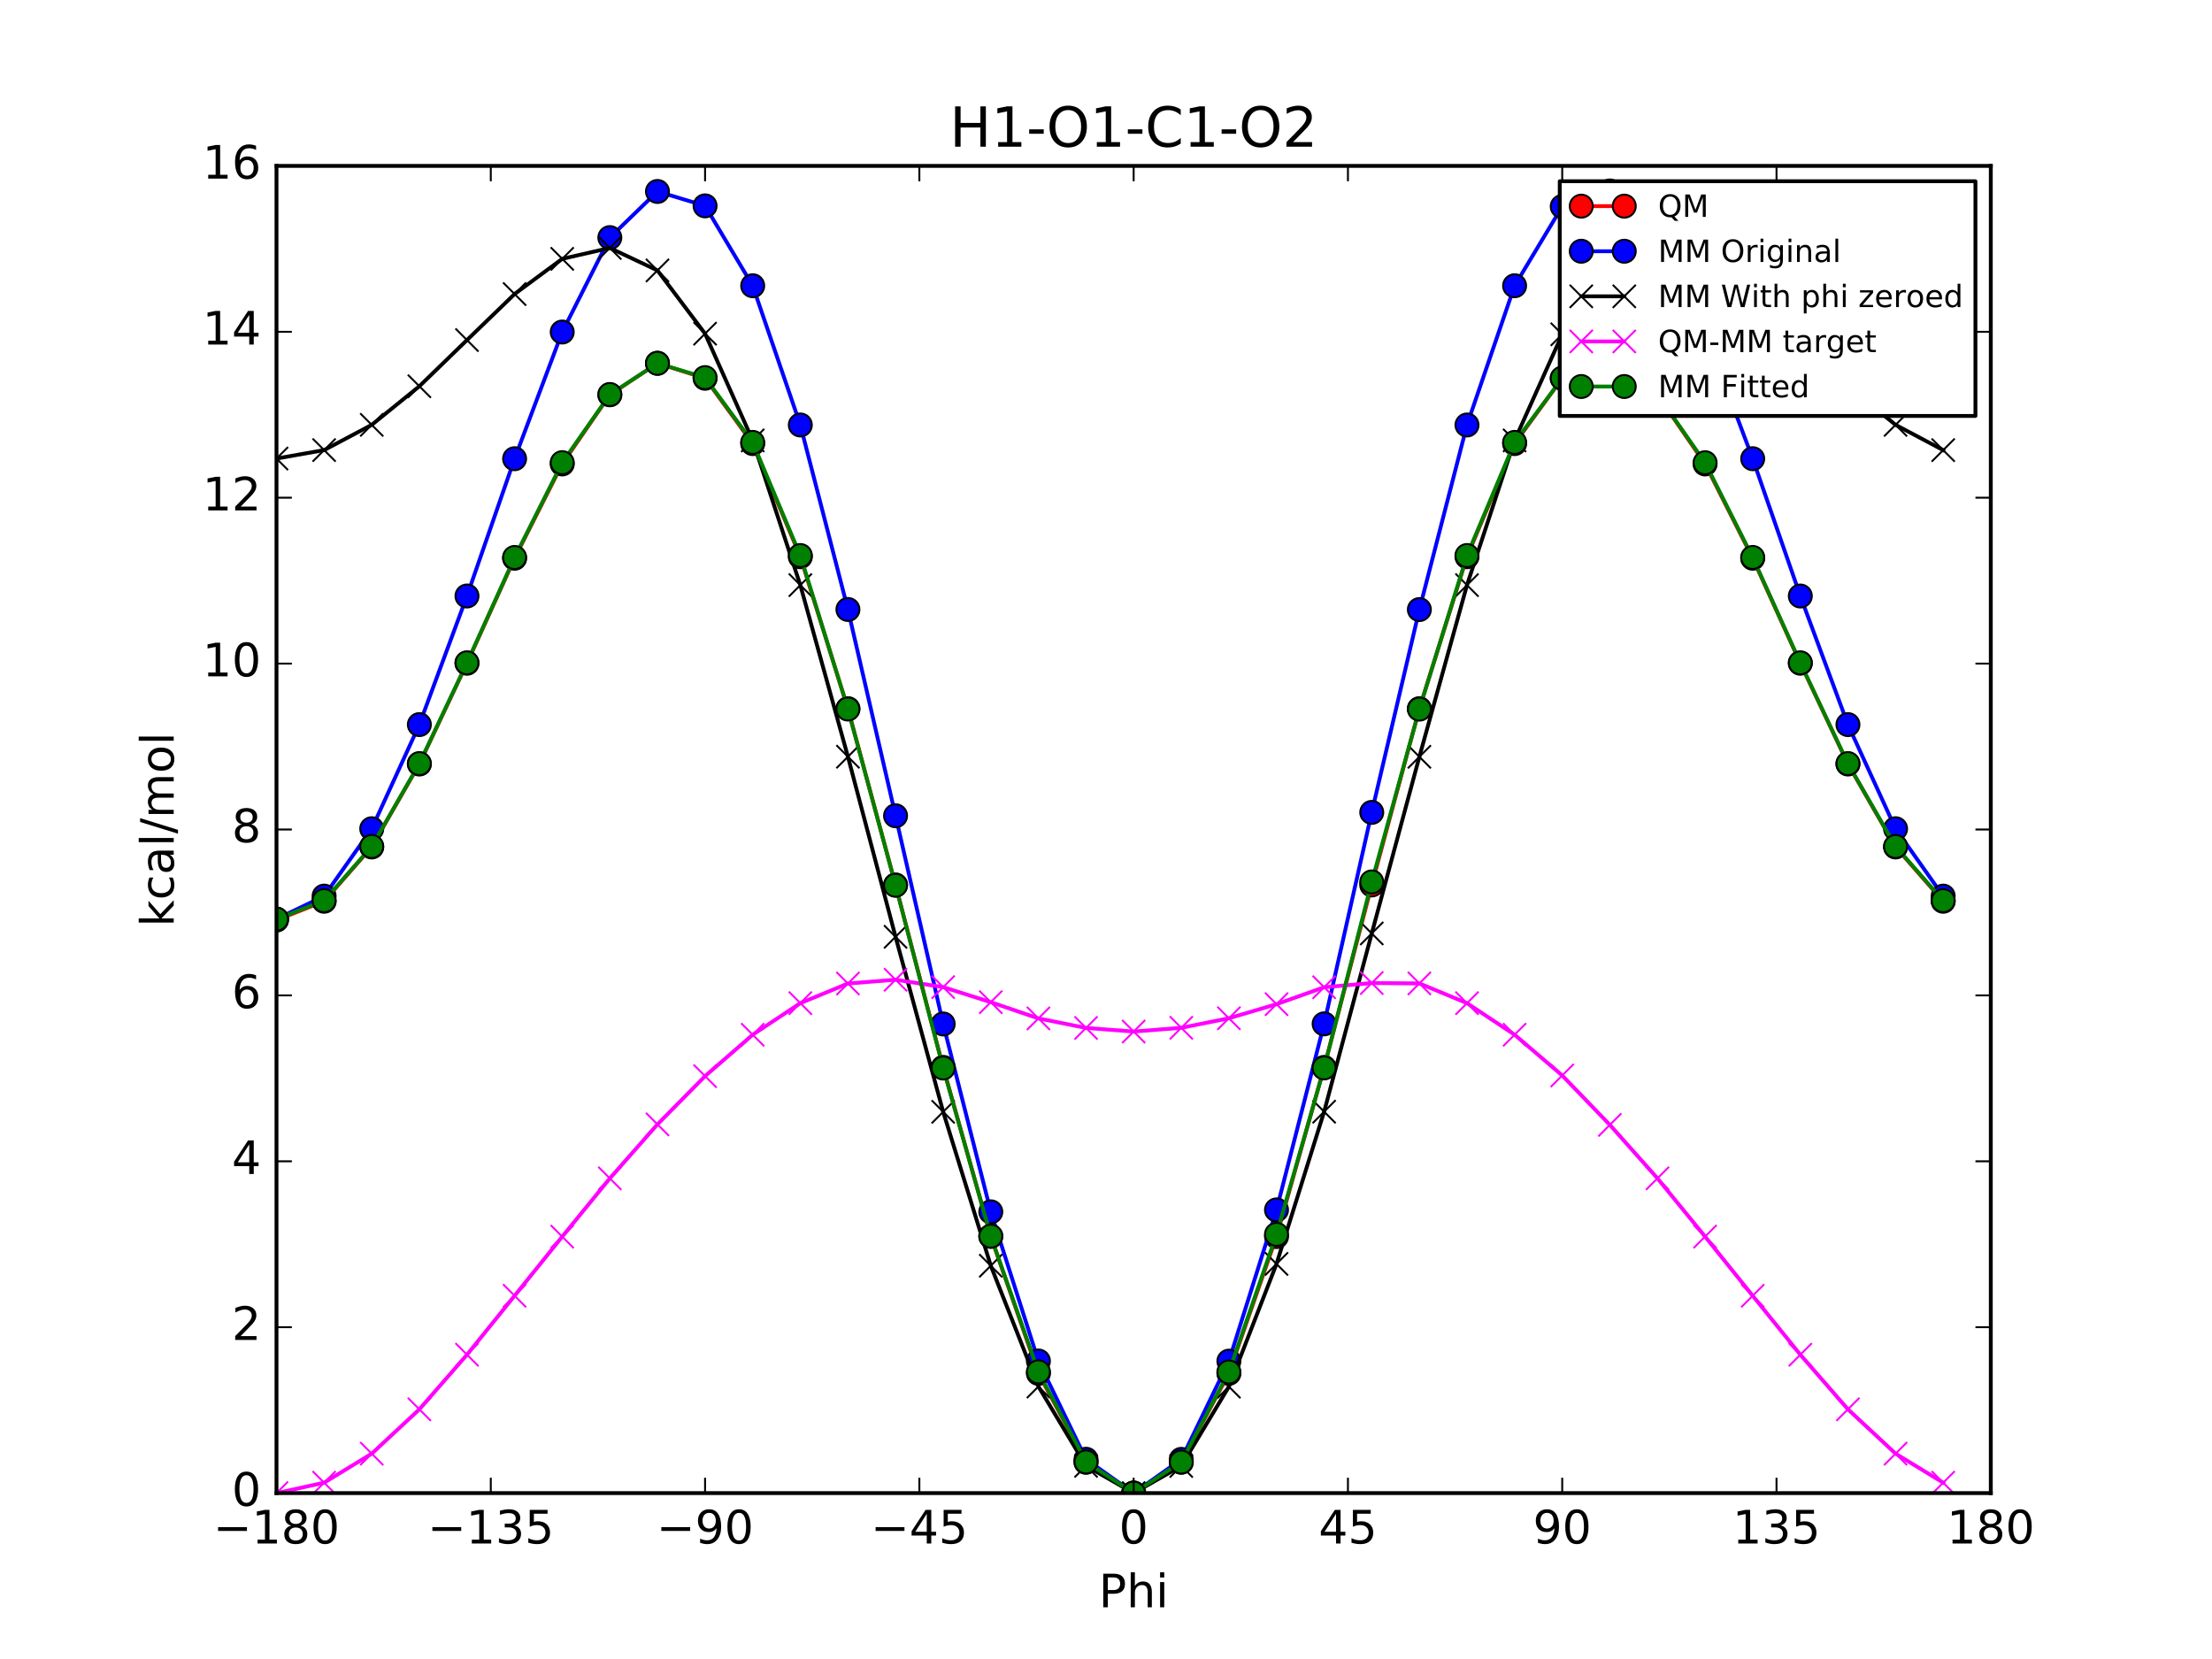 <?xml version="1.0" encoding="utf-8" standalone="no"?>
<!DOCTYPE svg PUBLIC "-//W3C//DTD SVG 1.1//EN"
  "http://www.w3.org/Graphics/SVG/1.1/DTD/svg11.dtd">
<!-- Created with matplotlib (http://matplotlib.org/) -->
<svg height="432pt" version="1.1" viewBox="0 0 576 432" width="576pt" xmlns="http://www.w3.org/2000/svg" xmlns:xlink="http://www.w3.org/1999/xlink">
 <defs>
  <style type="text/css">
*{stroke-linecap:butt;stroke-linejoin:round;stroke-miterlimit:100000;}
  </style>
 </defs>
 <g id="figure_1">
  <g id="patch_1">
   <path d="M 0 432 
L 576 432 
L 576 0 
L 0 0 
z
" style="fill:#ffffff;"/>
  </g>
  <g id="axes_1">
   <g id="patch_2">
    <path d="M 72 388.8 
L 518.4 388.8 
L 518.4 43.2 
L 72 43.2 
z
" style="fill:#ffffff;"/>
   </g>
   <g id="line2d_1">
    <path clip-path="url(#p5c1112b536)" d="M 72 239.591 
L 84.4 234.684 
L 96.8 220.548 
L 109.2 198.95 
L 121.6 172.702 
L 134 145.365 
L 146.4 120.812 
L 158.8 102.802 
L 171.2 94.589 
L 183.6 98.499 
L 196 115.511 
L 208.4 144.971 
L 220.8 184.537 
L 233.2 230.45 
L 245.6 277.945 
L 258 321.949 
L 270.4 357.628 
L 282.8 380.774 
L 295.2 388.8 
L 307.6 380.763 
L 320 357.626 
L 332.4 321.995 
L 344.8 277.948 
L 357.2 230.44 
L 369.6 184.537 
L 382 144.971 
L 394.4 115.511 
L 406.8 98.498 
L 419.2 94.589 
L 431.6 102.802 
L 444 120.812 
L 456.4 145.365 
L 468.8 172.702 
L 481.2 198.95 
L 493.6 220.548 
L 506 234.684 
" style="fill:none;stroke:#ff0000;stroke-linecap:square;"/>
    <defs>
     <path d="M 0 3 
C 0.796 3 1.559 2.684 2.121 2.121 
C 2.684 1.559 3 0.796 3 0 
C 3 -0.796 2.684 -1.559 2.121 -2.121 
C 1.559 -2.684 0.796 -3 0 -3 
C -0.796 -3 -1.559 -2.684 -2.121 -2.121 
C -2.684 -1.559 -3 -0.796 -3 0 
C -3 0.796 -2.684 1.559 -2.121 2.121 
C -1.559 2.684 -0.796 3 0 3 
z
" id="mec922ee494" style="stroke:#000000;stroke-width:0.5;"/>
    </defs>
    <g clip-path="url(#p5c1112b536)">
     <use style="fill:#ff0000;stroke:#000000;stroke-width:0.5;" x="72" xlink:href="#mec922ee494" y="239.591"/>
     <use style="fill:#ff0000;stroke:#000000;stroke-width:0.5;" x="84.4" xlink:href="#mec922ee494" y="234.684"/>
     <use style="fill:#ff0000;stroke:#000000;stroke-width:0.5;" x="96.8" xlink:href="#mec922ee494" y="220.548"/>
     <use style="fill:#ff0000;stroke:#000000;stroke-width:0.5;" x="109.2" xlink:href="#mec922ee494" y="198.95"/>
     <use style="fill:#ff0000;stroke:#000000;stroke-width:0.5;" x="121.6" xlink:href="#mec922ee494" y="172.702"/>
     <use style="fill:#ff0000;stroke:#000000;stroke-width:0.5;" x="134" xlink:href="#mec922ee494" y="145.365"/>
     <use style="fill:#ff0000;stroke:#000000;stroke-width:0.5;" x="146.4" xlink:href="#mec922ee494" y="120.812"/>
     <use style="fill:#ff0000;stroke:#000000;stroke-width:0.5;" x="158.8" xlink:href="#mec922ee494" y="102.802"/>
     <use style="fill:#ff0000;stroke:#000000;stroke-width:0.5;" x="171.2" xlink:href="#mec922ee494" y="94.589"/>
     <use style="fill:#ff0000;stroke:#000000;stroke-width:0.5;" x="183.6" xlink:href="#mec922ee494" y="98.499"/>
     <use style="fill:#ff0000;stroke:#000000;stroke-width:0.5;" x="196" xlink:href="#mec922ee494" y="115.511"/>
     <use style="fill:#ff0000;stroke:#000000;stroke-width:0.5;" x="208.4" xlink:href="#mec922ee494" y="144.971"/>
     <use style="fill:#ff0000;stroke:#000000;stroke-width:0.5;" x="220.8" xlink:href="#mec922ee494" y="184.537"/>
     <use style="fill:#ff0000;stroke:#000000;stroke-width:0.5;" x="233.2" xlink:href="#mec922ee494" y="230.45"/>
     <use style="fill:#ff0000;stroke:#000000;stroke-width:0.5;" x="245.6" xlink:href="#mec922ee494" y="277.945"/>
     <use style="fill:#ff0000;stroke:#000000;stroke-width:0.5;" x="258" xlink:href="#mec922ee494" y="321.949"/>
     <use style="fill:#ff0000;stroke:#000000;stroke-width:0.5;" x="270.4" xlink:href="#mec922ee494" y="357.628"/>
     <use style="fill:#ff0000;stroke:#000000;stroke-width:0.5;" x="282.8" xlink:href="#mec922ee494" y="380.774"/>
     <use style="fill:#ff0000;stroke:#000000;stroke-width:0.5;" x="295.2" xlink:href="#mec922ee494" y="388.8"/>
     <use style="fill:#ff0000;stroke:#000000;stroke-width:0.5;" x="307.6" xlink:href="#mec922ee494" y="380.763"/>
     <use style="fill:#ff0000;stroke:#000000;stroke-width:0.5;" x="320" xlink:href="#mec922ee494" y="357.626"/>
     <use style="fill:#ff0000;stroke:#000000;stroke-width:0.5;" x="332.4" xlink:href="#mec922ee494" y="321.995"/>
     <use style="fill:#ff0000;stroke:#000000;stroke-width:0.5;" x="344.8" xlink:href="#mec922ee494" y="277.948"/>
     <use style="fill:#ff0000;stroke:#000000;stroke-width:0.5;" x="357.2" xlink:href="#mec922ee494" y="230.44"/>
     <use style="fill:#ff0000;stroke:#000000;stroke-width:0.5;" x="369.6" xlink:href="#mec922ee494" y="184.537"/>
     <use style="fill:#ff0000;stroke:#000000;stroke-width:0.5;" x="382" xlink:href="#mec922ee494" y="144.971"/>
     <use style="fill:#ff0000;stroke:#000000;stroke-width:0.5;" x="394.4" xlink:href="#mec922ee494" y="115.511"/>
     <use style="fill:#ff0000;stroke:#000000;stroke-width:0.5;" x="406.8" xlink:href="#mec922ee494" y="98.498"/>
     <use style="fill:#ff0000;stroke:#000000;stroke-width:0.5;" x="419.2" xlink:href="#mec922ee494" y="94.589"/>
     <use style="fill:#ff0000;stroke:#000000;stroke-width:0.5;" x="431.6" xlink:href="#mec922ee494" y="102.802"/>
     <use style="fill:#ff0000;stroke:#000000;stroke-width:0.5;" x="444" xlink:href="#mec922ee494" y="120.812"/>
     <use style="fill:#ff0000;stroke:#000000;stroke-width:0.5;" x="456.4" xlink:href="#mec922ee494" y="145.365"/>
     <use style="fill:#ff0000;stroke:#000000;stroke-width:0.5;" x="468.8" xlink:href="#mec922ee494" y="172.702"/>
     <use style="fill:#ff0000;stroke:#000000;stroke-width:0.5;" x="481.2" xlink:href="#mec922ee494" y="198.95"/>
     <use style="fill:#ff0000;stroke:#000000;stroke-width:0.5;" x="493.6" xlink:href="#mec922ee494" y="220.548"/>
     <use style="fill:#ff0000;stroke:#000000;stroke-width:0.5;" x="506" xlink:href="#mec922ee494" y="234.684"/>
    </g>
   </g>
   <g id="line2d_2">
    <path clip-path="url(#p5c1112b536)" d="M 72 239.308 
L 84.4 233.343 
L 96.8 215.797 
L 109.2 188.682 
L 121.6 155.195 
L 134 119.449 
L 146.4 86.458 
L 158.8 61.869 
L 171.2 49.857 
L 183.6 53.604 
L 196 74.408 
L 208.4 110.664 
L 220.8 158.706 
L 233.2 212.422 
L 245.6 266.638 
L 258 315.556 
L 270.4 354.401 
L 282.8 379.986 
L 295.2 388.8 
L 307.6 380.014 
L 320 354.441 
L 332.4 315.053 
L 344.8 266.608 
L 357.2 211.541 
L 369.6 158.731 
L 382 110.666 
L 394.4 74.409 
L 406.8 53.772 
L 419.2 49.724 
L 431.6 61.876 
L 444 86.473 
L 456.4 119.446 
L 468.8 155.2 
L 481.2 188.687 
L 493.6 215.8 
L 506 233.348 
" style="fill:none;stroke:#0000ff;stroke-linecap:square;"/>
    <defs>
     <path d="M 0 3 
C 0.796 3 1.559 2.684 2.121 2.121 
C 2.684 1.559 3 0.796 3 0 
C 3 -0.796 2.684 -1.559 2.121 -2.121 
C 1.559 -2.684 0.796 -3 0 -3 
C -0.796 -3 -1.559 -2.684 -2.121 -2.121 
C -2.684 -1.559 -3 -0.796 -3 0 
C -3 0.796 -2.684 1.559 -2.121 2.121 
C -1.559 2.684 -0.796 3 0 3 
z
" id="m05d905e83a" style="stroke:#000000;stroke-width:0.5;"/>
    </defs>
    <g clip-path="url(#p5c1112b536)">
     <use style="fill:#0000ff;stroke:#000000;stroke-width:0.5;" x="72" xlink:href="#m05d905e83a" y="239.308"/>
     <use style="fill:#0000ff;stroke:#000000;stroke-width:0.5;" x="84.4" xlink:href="#m05d905e83a" y="233.343"/>
     <use style="fill:#0000ff;stroke:#000000;stroke-width:0.5;" x="96.8" xlink:href="#m05d905e83a" y="215.797"/>
     <use style="fill:#0000ff;stroke:#000000;stroke-width:0.5;" x="109.2" xlink:href="#m05d905e83a" y="188.682"/>
     <use style="fill:#0000ff;stroke:#000000;stroke-width:0.5;" x="121.6" xlink:href="#m05d905e83a" y="155.195"/>
     <use style="fill:#0000ff;stroke:#000000;stroke-width:0.5;" x="134" xlink:href="#m05d905e83a" y="119.449"/>
     <use style="fill:#0000ff;stroke:#000000;stroke-width:0.5;" x="146.4" xlink:href="#m05d905e83a" y="86.458"/>
     <use style="fill:#0000ff;stroke:#000000;stroke-width:0.5;" x="158.8" xlink:href="#m05d905e83a" y="61.869"/>
     <use style="fill:#0000ff;stroke:#000000;stroke-width:0.5;" x="171.2" xlink:href="#m05d905e83a" y="49.857"/>
     <use style="fill:#0000ff;stroke:#000000;stroke-width:0.5;" x="183.6" xlink:href="#m05d905e83a" y="53.604"/>
     <use style="fill:#0000ff;stroke:#000000;stroke-width:0.5;" x="196" xlink:href="#m05d905e83a" y="74.408"/>
     <use style="fill:#0000ff;stroke:#000000;stroke-width:0.5;" x="208.4" xlink:href="#m05d905e83a" y="110.664"/>
     <use style="fill:#0000ff;stroke:#000000;stroke-width:0.5;" x="220.8" xlink:href="#m05d905e83a" y="158.706"/>
     <use style="fill:#0000ff;stroke:#000000;stroke-width:0.5;" x="233.2" xlink:href="#m05d905e83a" y="212.422"/>
     <use style="fill:#0000ff;stroke:#000000;stroke-width:0.5;" x="245.6" xlink:href="#m05d905e83a" y="266.638"/>
     <use style="fill:#0000ff;stroke:#000000;stroke-width:0.5;" x="258" xlink:href="#m05d905e83a" y="315.556"/>
     <use style="fill:#0000ff;stroke:#000000;stroke-width:0.5;" x="270.4" xlink:href="#m05d905e83a" y="354.401"/>
     <use style="fill:#0000ff;stroke:#000000;stroke-width:0.5;" x="282.8" xlink:href="#m05d905e83a" y="379.986"/>
     <use style="fill:#0000ff;stroke:#000000;stroke-width:0.5;" x="295.2" xlink:href="#m05d905e83a" y="388.8"/>
     <use style="fill:#0000ff;stroke:#000000;stroke-width:0.5;" x="307.6" xlink:href="#m05d905e83a" y="380.014"/>
     <use style="fill:#0000ff;stroke:#000000;stroke-width:0.5;" x="320" xlink:href="#m05d905e83a" y="354.441"/>
     <use style="fill:#0000ff;stroke:#000000;stroke-width:0.5;" x="332.4" xlink:href="#m05d905e83a" y="315.053"/>
     <use style="fill:#0000ff;stroke:#000000;stroke-width:0.5;" x="344.8" xlink:href="#m05d905e83a" y="266.608"/>
     <use style="fill:#0000ff;stroke:#000000;stroke-width:0.5;" x="357.2" xlink:href="#m05d905e83a" y="211.541"/>
     <use style="fill:#0000ff;stroke:#000000;stroke-width:0.5;" x="369.6" xlink:href="#m05d905e83a" y="158.731"/>
     <use style="fill:#0000ff;stroke:#000000;stroke-width:0.5;" x="382" xlink:href="#m05d905e83a" y="110.666"/>
     <use style="fill:#0000ff;stroke:#000000;stroke-width:0.5;" x="394.4" xlink:href="#m05d905e83a" y="74.409"/>
     <use style="fill:#0000ff;stroke:#000000;stroke-width:0.5;" x="406.8" xlink:href="#m05d905e83a" y="53.772"/>
     <use style="fill:#0000ff;stroke:#000000;stroke-width:0.5;" x="419.2" xlink:href="#m05d905e83a" y="49.724"/>
     <use style="fill:#0000ff;stroke:#000000;stroke-width:0.5;" x="431.6" xlink:href="#m05d905e83a" y="61.876"/>
     <use style="fill:#0000ff;stroke:#000000;stroke-width:0.5;" x="444" xlink:href="#m05d905e83a" y="86.473"/>
     <use style="fill:#0000ff;stroke:#000000;stroke-width:0.5;" x="456.4" xlink:href="#m05d905e83a" y="119.446"/>
     <use style="fill:#0000ff;stroke:#000000;stroke-width:0.5;" x="468.8" xlink:href="#m05d905e83a" y="155.2"/>
     <use style="fill:#0000ff;stroke:#000000;stroke-width:0.5;" x="481.2" xlink:href="#m05d905e83a" y="188.687"/>
     <use style="fill:#0000ff;stroke:#000000;stroke-width:0.5;" x="493.6" xlink:href="#m05d905e83a" y="215.8"/>
     <use style="fill:#0000ff;stroke:#000000;stroke-width:0.5;" x="506" xlink:href="#m05d905e83a" y="233.348"/>
    </g>
   </g>
   <g id="line2d_3">
    <path clip-path="url(#p5c1112b536)" d="M 72 119.402 
L 84.4 117.204 
L 96.8 110.629 
L 109.2 100.578 
L 121.6 88.55 
L 134 76.567 
L 146.4 67.403 
L 158.8 64.567 
L 171.2 70.417 
L 183.6 86.888 
L 196 114.681 
L 208.4 152.361 
L 220.8 197.044 
L 233.2 243.942 
L 245.6 289.514 
L 258 329.595 
L 270.4 361.047 
L 282.8 381.709 
L 295.2 388.8 
L 307.6 381.735 
L 320 361.087 
L 332.4 329.12 
L 344.8 289.483 
L 357.2 243.068 
L 369.6 197.067 
L 382 152.363 
L 394.4 114.682 
L 406.8 87.054 
L 419.2 70.282 
L 431.6 64.574 
L 444 67.42 
L 456.4 76.564 
L 468.8 88.555 
L 481.2 100.583 
L 493.6 110.631 
L 506 117.209 
" style="fill:none;stroke:#000000;stroke-linecap:square;"/>
    <defs>
     <path d="M -3 3 
L 3 -3 
M -3 -3 
L 3 3 
" id="md6040a4f61" style="stroke:#000000;stroke-width:0.5;"/>
    </defs>
    <g clip-path="url(#p5c1112b536)">
     <use style="stroke:#000000;stroke-width:0.5;" x="72" xlink:href="#md6040a4f61" y="119.402"/>
     <use style="stroke:#000000;stroke-width:0.5;" x="84.4" xlink:href="#md6040a4f61" y="117.204"/>
     <use style="stroke:#000000;stroke-width:0.5;" x="96.8" xlink:href="#md6040a4f61" y="110.629"/>
     <use style="stroke:#000000;stroke-width:0.5;" x="109.2" xlink:href="#md6040a4f61" y="100.578"/>
     <use style="stroke:#000000;stroke-width:0.5;" x="121.6" xlink:href="#md6040a4f61" y="88.55"/>
     <use style="stroke:#000000;stroke-width:0.5;" x="134" xlink:href="#md6040a4f61" y="76.567"/>
     <use style="stroke:#000000;stroke-width:0.5;" x="146.4" xlink:href="#md6040a4f61" y="67.403"/>
     <use style="stroke:#000000;stroke-width:0.5;" x="158.8" xlink:href="#md6040a4f61" y="64.567"/>
     <use style="stroke:#000000;stroke-width:0.5;" x="171.2" xlink:href="#md6040a4f61" y="70.417"/>
     <use style="stroke:#000000;stroke-width:0.5;" x="183.6" xlink:href="#md6040a4f61" y="86.888"/>
     <use style="stroke:#000000;stroke-width:0.5;" x="196" xlink:href="#md6040a4f61" y="114.681"/>
     <use style="stroke:#000000;stroke-width:0.5;" x="208.4" xlink:href="#md6040a4f61" y="152.361"/>
     <use style="stroke:#000000;stroke-width:0.5;" x="220.8" xlink:href="#md6040a4f61" y="197.044"/>
     <use style="stroke:#000000;stroke-width:0.5;" x="233.2" xlink:href="#md6040a4f61" y="243.942"/>
     <use style="stroke:#000000;stroke-width:0.5;" x="245.6" xlink:href="#md6040a4f61" y="289.514"/>
     <use style="stroke:#000000;stroke-width:0.5;" x="258" xlink:href="#md6040a4f61" y="329.595"/>
     <use style="stroke:#000000;stroke-width:0.5;" x="270.4" xlink:href="#md6040a4f61" y="361.047"/>
     <use style="stroke:#000000;stroke-width:0.5;" x="282.8" xlink:href="#md6040a4f61" y="381.709"/>
     <use style="stroke:#000000;stroke-width:0.5;" x="295.2" xlink:href="#md6040a4f61" y="388.8"/>
     <use style="stroke:#000000;stroke-width:0.5;" x="307.6" xlink:href="#md6040a4f61" y="381.735"/>
     <use style="stroke:#000000;stroke-width:0.5;" x="320" xlink:href="#md6040a4f61" y="361.087"/>
     <use style="stroke:#000000;stroke-width:0.5;" x="332.4" xlink:href="#md6040a4f61" y="329.12"/>
     <use style="stroke:#000000;stroke-width:0.5;" x="344.8" xlink:href="#md6040a4f61" y="289.483"/>
     <use style="stroke:#000000;stroke-width:0.5;" x="357.2" xlink:href="#md6040a4f61" y="243.068"/>
     <use style="stroke:#000000;stroke-width:0.5;" x="369.6" xlink:href="#md6040a4f61" y="197.067"/>
     <use style="stroke:#000000;stroke-width:0.5;" x="382" xlink:href="#md6040a4f61" y="152.363"/>
     <use style="stroke:#000000;stroke-width:0.5;" x="394.4" xlink:href="#md6040a4f61" y="114.682"/>
     <use style="stroke:#000000;stroke-width:0.5;" x="406.8" xlink:href="#md6040a4f61" y="87.054"/>
     <use style="stroke:#000000;stroke-width:0.5;" x="419.2" xlink:href="#md6040a4f61" y="70.282"/>
     <use style="stroke:#000000;stroke-width:0.5;" x="431.6" xlink:href="#md6040a4f61" y="64.574"/>
     <use style="stroke:#000000;stroke-width:0.5;" x="444" xlink:href="#md6040a4f61" y="67.42"/>
     <use style="stroke:#000000;stroke-width:0.5;" x="456.4" xlink:href="#md6040a4f61" y="76.564"/>
     <use style="stroke:#000000;stroke-width:0.5;" x="468.8" xlink:href="#md6040a4f61" y="88.555"/>
     <use style="stroke:#000000;stroke-width:0.5;" x="481.2" xlink:href="#md6040a4f61" y="100.583"/>
     <use style="stroke:#000000;stroke-width:0.5;" x="493.6" xlink:href="#md6040a4f61" y="110.631"/>
     <use style="stroke:#000000;stroke-width:0.5;" x="506" xlink:href="#md6040a4f61" y="117.209"/>
    </g>
   </g>
   <g id="line2d_4">
    <path clip-path="url(#p5c1112b536)" d="M 72 388.8 
L 84.4 386.091 
L 96.8 378.529 
L 109.2 366.983 
L 121.6 352.763 
L 134 337.408 
L 146.4 322.02 
L 158.8 306.846 
L 171.2 292.783 
L 183.6 280.222 
L 196 269.44 
L 208.4 261.22 
L 220.8 256.104 
L 233.2 255.119 
L 245.6 257.042 
L 258 260.965 
L 270.4 265.191 
L 282.8 267.675 
L 295.2 268.611 
L 307.6 267.639 
L 320 265.15 
L 332.4 261.486 
L 344.8 257.076 
L 357.2 255.983 
L 369.6 256.08 
L 382 261.219 
L 394.4 269.44 
L 406.8 280.055 
L 419.2 292.918 
L 431.6 306.839 
L 444 322.003 
L 456.4 337.411 
L 468.8 352.758 
L 481.2 366.978 
L 493.6 378.527 
L 506 386.086 
" style="fill:none;stroke:#ff00ff;stroke-linecap:square;"/>
    <defs>
     <path d="M -3 3 
L 3 -3 
M -3 -3 
L 3 3 
" id="m62f194f409" style="stroke:#ff00ff;stroke-width:0.5;"/>
    </defs>
    <g clip-path="url(#p5c1112b536)">
     <use style="fill:#ff00ff;stroke:#ff00ff;stroke-width:0.5;" x="72" xlink:href="#m62f194f409" y="388.8"/>
     <use style="fill:#ff00ff;stroke:#ff00ff;stroke-width:0.5;" x="84.4" xlink:href="#m62f194f409" y="386.091"/>
     <use style="fill:#ff00ff;stroke:#ff00ff;stroke-width:0.5;" x="96.8" xlink:href="#m62f194f409" y="378.529"/>
     <use style="fill:#ff00ff;stroke:#ff00ff;stroke-width:0.5;" x="109.2" xlink:href="#m62f194f409" y="366.983"/>
     <use style="fill:#ff00ff;stroke:#ff00ff;stroke-width:0.5;" x="121.6" xlink:href="#m62f194f409" y="352.763"/>
     <use style="fill:#ff00ff;stroke:#ff00ff;stroke-width:0.5;" x="134" xlink:href="#m62f194f409" y="337.408"/>
     <use style="fill:#ff00ff;stroke:#ff00ff;stroke-width:0.5;" x="146.4" xlink:href="#m62f194f409" y="322.02"/>
     <use style="fill:#ff00ff;stroke:#ff00ff;stroke-width:0.5;" x="158.8" xlink:href="#m62f194f409" y="306.846"/>
     <use style="fill:#ff00ff;stroke:#ff00ff;stroke-width:0.5;" x="171.2" xlink:href="#m62f194f409" y="292.783"/>
     <use style="fill:#ff00ff;stroke:#ff00ff;stroke-width:0.5;" x="183.6" xlink:href="#m62f194f409" y="280.222"/>
     <use style="fill:#ff00ff;stroke:#ff00ff;stroke-width:0.5;" x="196" xlink:href="#m62f194f409" y="269.44"/>
     <use style="fill:#ff00ff;stroke:#ff00ff;stroke-width:0.5;" x="208.4" xlink:href="#m62f194f409" y="261.22"/>
     <use style="fill:#ff00ff;stroke:#ff00ff;stroke-width:0.5;" x="220.8" xlink:href="#m62f194f409" y="256.104"/>
     <use style="fill:#ff00ff;stroke:#ff00ff;stroke-width:0.5;" x="233.2" xlink:href="#m62f194f409" y="255.119"/>
     <use style="fill:#ff00ff;stroke:#ff00ff;stroke-width:0.5;" x="245.6" xlink:href="#m62f194f409" y="257.042"/>
     <use style="fill:#ff00ff;stroke:#ff00ff;stroke-width:0.5;" x="258" xlink:href="#m62f194f409" y="260.965"/>
     <use style="fill:#ff00ff;stroke:#ff00ff;stroke-width:0.5;" x="270.4" xlink:href="#m62f194f409" y="265.191"/>
     <use style="fill:#ff00ff;stroke:#ff00ff;stroke-width:0.5;" x="282.8" xlink:href="#m62f194f409" y="267.675"/>
     <use style="fill:#ff00ff;stroke:#ff00ff;stroke-width:0.5;" x="295.2" xlink:href="#m62f194f409" y="268.611"/>
     <use style="fill:#ff00ff;stroke:#ff00ff;stroke-width:0.5;" x="307.6" xlink:href="#m62f194f409" y="267.639"/>
     <use style="fill:#ff00ff;stroke:#ff00ff;stroke-width:0.5;" x="320" xlink:href="#m62f194f409" y="265.15"/>
     <use style="fill:#ff00ff;stroke:#ff00ff;stroke-width:0.5;" x="332.4" xlink:href="#m62f194f409" y="261.486"/>
     <use style="fill:#ff00ff;stroke:#ff00ff;stroke-width:0.5;" x="344.8" xlink:href="#m62f194f409" y="257.076"/>
     <use style="fill:#ff00ff;stroke:#ff00ff;stroke-width:0.5;" x="357.2" xlink:href="#m62f194f409" y="255.983"/>
     <use style="fill:#ff00ff;stroke:#ff00ff;stroke-width:0.5;" x="369.6" xlink:href="#m62f194f409" y="256.08"/>
     <use style="fill:#ff00ff;stroke:#ff00ff;stroke-width:0.5;" x="382" xlink:href="#m62f194f409" y="261.219"/>
     <use style="fill:#ff00ff;stroke:#ff00ff;stroke-width:0.5;" x="394.4" xlink:href="#m62f194f409" y="269.44"/>
     <use style="fill:#ff00ff;stroke:#ff00ff;stroke-width:0.5;" x="406.8" xlink:href="#m62f194f409" y="280.055"/>
     <use style="fill:#ff00ff;stroke:#ff00ff;stroke-width:0.5;" x="419.2" xlink:href="#m62f194f409" y="292.918"/>
     <use style="fill:#ff00ff;stroke:#ff00ff;stroke-width:0.5;" x="431.6" xlink:href="#m62f194f409" y="306.839"/>
     <use style="fill:#ff00ff;stroke:#ff00ff;stroke-width:0.5;" x="444" xlink:href="#m62f194f409" y="322.003"/>
     <use style="fill:#ff00ff;stroke:#ff00ff;stroke-width:0.5;" x="456.4" xlink:href="#m62f194f409" y="337.411"/>
     <use style="fill:#ff00ff;stroke:#ff00ff;stroke-width:0.5;" x="468.8" xlink:href="#m62f194f409" y="352.758"/>
     <use style="fill:#ff00ff;stroke:#ff00ff;stroke-width:0.5;" x="481.2" xlink:href="#m62f194f409" y="366.978"/>
     <use style="fill:#ff00ff;stroke:#ff00ff;stroke-width:0.5;" x="493.6" xlink:href="#m62f194f409" y="378.527"/>
     <use style="fill:#ff00ff;stroke:#ff00ff;stroke-width:0.5;" x="506" xlink:href="#m62f194f409" y="386.086"/>
    </g>
   </g>
   <g id="line2d_5">
    <path clip-path="url(#p5c1112b536)" d="M 72 239.335 
L 84.4 234.521 
L 96.8 220.416 
L 109.2 198.831 
L 121.6 172.594 
L 134 145.16 
L 146.4 120.471 
L 158.8 102.729 
L 171.2 94.605 
L 183.6 98.328 
L 196 115.193 
L 208.4 144.657 
L 220.8 184.632 
L 233.2 230.52 
L 245.6 278.109 
L 258 321.896 
L 270.4 357.222 
L 282.8 380.695 
L 295.2 388.8 
L 307.6 380.721 
L 320 357.262 
L 332.4 321.42 
L 344.8 278.078 
L 357.2 229.646 
L 369.6 184.656 
L 382 144.659 
L 394.4 115.194 
L 406.8 98.494 
L 419.2 94.47 
L 431.6 102.736 
L 444 120.488 
L 456.4 145.157 
L 468.8 172.599 
L 481.2 198.836 
L 493.6 220.418 
L 506 234.526 
" style="fill:none;stroke:#008000;stroke-linecap:square;"/>
    <defs>
     <path d="M 0 3 
C 0.796 3 1.559 2.684 2.121 2.121 
C 2.684 1.559 3 0.796 3 0 
C 3 -0.796 2.684 -1.559 2.121 -2.121 
C 1.559 -2.684 0.796 -3 0 -3 
C -0.796 -3 -1.559 -2.684 -2.121 -2.121 
C -2.684 -1.559 -3 -0.796 -3 0 
C -3 0.796 -2.684 1.559 -2.121 2.121 
C -1.559 2.684 -0.796 3 0 3 
z
" id="m3b84e9861b" style="stroke:#000000;stroke-width:0.5;"/>
    </defs>
    <g clip-path="url(#p5c1112b536)">
     <use style="fill:#008000;stroke:#000000;stroke-width:0.5;" x="72" xlink:href="#m3b84e9861b" y="239.335"/>
     <use style="fill:#008000;stroke:#000000;stroke-width:0.5;" x="84.4" xlink:href="#m3b84e9861b" y="234.521"/>
     <use style="fill:#008000;stroke:#000000;stroke-width:0.5;" x="96.8" xlink:href="#m3b84e9861b" y="220.416"/>
     <use style="fill:#008000;stroke:#000000;stroke-width:0.5;" x="109.2" xlink:href="#m3b84e9861b" y="198.831"/>
     <use style="fill:#008000;stroke:#000000;stroke-width:0.5;" x="121.6" xlink:href="#m3b84e9861b" y="172.594"/>
     <use style="fill:#008000;stroke:#000000;stroke-width:0.5;" x="134" xlink:href="#m3b84e9861b" y="145.16"/>
     <use style="fill:#008000;stroke:#000000;stroke-width:0.5;" x="146.4" xlink:href="#m3b84e9861b" y="120.471"/>
     <use style="fill:#008000;stroke:#000000;stroke-width:0.5;" x="158.8" xlink:href="#m3b84e9861b" y="102.729"/>
     <use style="fill:#008000;stroke:#000000;stroke-width:0.5;" x="171.2" xlink:href="#m3b84e9861b" y="94.605"/>
     <use style="fill:#008000;stroke:#000000;stroke-width:0.5;" x="183.6" xlink:href="#m3b84e9861b" y="98.328"/>
     <use style="fill:#008000;stroke:#000000;stroke-width:0.5;" x="196" xlink:href="#m3b84e9861b" y="115.193"/>
     <use style="fill:#008000;stroke:#000000;stroke-width:0.5;" x="208.4" xlink:href="#m3b84e9861b" y="144.657"/>
     <use style="fill:#008000;stroke:#000000;stroke-width:0.5;" x="220.8" xlink:href="#m3b84e9861b" y="184.632"/>
     <use style="fill:#008000;stroke:#000000;stroke-width:0.5;" x="233.2" xlink:href="#m3b84e9861b" y="230.52"/>
     <use style="fill:#008000;stroke:#000000;stroke-width:0.5;" x="245.6" xlink:href="#m3b84e9861b" y="278.109"/>
     <use style="fill:#008000;stroke:#000000;stroke-width:0.5;" x="258" xlink:href="#m3b84e9861b" y="321.896"/>
     <use style="fill:#008000;stroke:#000000;stroke-width:0.5;" x="270.4" xlink:href="#m3b84e9861b" y="357.222"/>
     <use style="fill:#008000;stroke:#000000;stroke-width:0.5;" x="282.8" xlink:href="#m3b84e9861b" y="380.695"/>
     <use style="fill:#008000;stroke:#000000;stroke-width:0.5;" x="295.2" xlink:href="#m3b84e9861b" y="388.8"/>
     <use style="fill:#008000;stroke:#000000;stroke-width:0.5;" x="307.6" xlink:href="#m3b84e9861b" y="380.721"/>
     <use style="fill:#008000;stroke:#000000;stroke-width:0.5;" x="320" xlink:href="#m3b84e9861b" y="357.262"/>
     <use style="fill:#008000;stroke:#000000;stroke-width:0.5;" x="332.4" xlink:href="#m3b84e9861b" y="321.42"/>
     <use style="fill:#008000;stroke:#000000;stroke-width:0.5;" x="344.8" xlink:href="#m3b84e9861b" y="278.078"/>
     <use style="fill:#008000;stroke:#000000;stroke-width:0.5;" x="357.2" xlink:href="#m3b84e9861b" y="229.646"/>
     <use style="fill:#008000;stroke:#000000;stroke-width:0.5;" x="369.6" xlink:href="#m3b84e9861b" y="184.656"/>
     <use style="fill:#008000;stroke:#000000;stroke-width:0.5;" x="382" xlink:href="#m3b84e9861b" y="144.659"/>
     <use style="fill:#008000;stroke:#000000;stroke-width:0.5;" x="394.4" xlink:href="#m3b84e9861b" y="115.194"/>
     <use style="fill:#008000;stroke:#000000;stroke-width:0.5;" x="406.8" xlink:href="#m3b84e9861b" y="98.494"/>
     <use style="fill:#008000;stroke:#000000;stroke-width:0.5;" x="419.2" xlink:href="#m3b84e9861b" y="94.47"/>
     <use style="fill:#008000;stroke:#000000;stroke-width:0.5;" x="431.6" xlink:href="#m3b84e9861b" y="102.736"/>
     <use style="fill:#008000;stroke:#000000;stroke-width:0.5;" x="444" xlink:href="#m3b84e9861b" y="120.488"/>
     <use style="fill:#008000;stroke:#000000;stroke-width:0.5;" x="456.4" xlink:href="#m3b84e9861b" y="145.157"/>
     <use style="fill:#008000;stroke:#000000;stroke-width:0.5;" x="468.8" xlink:href="#m3b84e9861b" y="172.599"/>
     <use style="fill:#008000;stroke:#000000;stroke-width:0.5;" x="481.2" xlink:href="#m3b84e9861b" y="198.836"/>
     <use style="fill:#008000;stroke:#000000;stroke-width:0.5;" x="493.6" xlink:href="#m3b84e9861b" y="220.418"/>
     <use style="fill:#008000;stroke:#000000;stroke-width:0.5;" x="506" xlink:href="#m3b84e9861b" y="234.526"/>
    </g>
   </g>
   <g id="patch_3">
    <path d="M 72 388.8 
L 518.4 388.8 
" style="fill:none;stroke:#000000;stroke-linecap:square;stroke-linejoin:miter;"/>
   </g>
   <g id="patch_4">
    <path d="M 72 43.2 
L 518.4 43.2 
" style="fill:none;stroke:#000000;stroke-linecap:square;stroke-linejoin:miter;"/>
   </g>
   <g id="patch_5">
    <path d="M 518.4 388.8 
L 518.4 43.2 
" style="fill:none;stroke:#000000;stroke-linecap:square;stroke-linejoin:miter;"/>
   </g>
   <g id="patch_6">
    <path d="M 72 388.8 
L 72 43.2 
" style="fill:none;stroke:#000000;stroke-linecap:square;stroke-linejoin:miter;"/>
   </g>
   <g id="matplotlib.axis_1">
    <g id="xtick_1">
     <g id="line2d_6">
      <defs>
       <path d="M 0 0 
L 0 -4 
" id="m18eecd7aab" style="stroke:#000000;stroke-width:0.5;"/>
      </defs>
      <g>
       <use style="stroke:#000000;stroke-width:0.5;" x="72.0" xlink:href="#m18eecd7aab" y="388.8"/>
      </g>
     </g>
     <g id="line2d_7">
      <defs>
       <path d="M 0 0 
L 0 4 
" id="m712bb6f6ec" style="stroke:#000000;stroke-width:0.5;"/>
      </defs>
      <g>
       <use style="stroke:#000000;stroke-width:0.5;" x="72.0" xlink:href="#m712bb6f6ec" y="43.2"/>
      </g>
     </g>
     <g id="text_1">
      <!-- −180 -->
      <defs>
       <path d="M 10.594 35.5 
L 73.188 35.5 
L 73.188 27.203 
L 10.594 27.203 
z
" id="BitstreamVeraSans-Roman-2212"/>
       <path d="M 12.406 8.297 
L 28.516 8.297 
L 28.516 63.922 
L 10.984 60.406 
L 10.984 69.391 
L 28.422 72.906 
L 38.281 72.906 
L 38.281 8.297 
L 54.391 8.297 
L 54.391 0 
L 12.406 0 
z
" id="BitstreamVeraSans-Roman-31"/>
       <path d="M 31.781 66.406 
Q 24.172 66.406 20.328 58.906 
Q 16.5 51.422 16.5 36.375 
Q 16.5 21.391 20.328 13.891 
Q 24.172 6.391 31.781 6.391 
Q 39.453 6.391 43.281 13.891 
Q 47.125 21.391 47.125 36.375 
Q 47.125 51.422 43.281 58.906 
Q 39.453 66.406 31.781 66.406 
M 31.781 74.219 
Q 44.047 74.219 50.516 64.516 
Q 56.984 54.828 56.984 36.375 
Q 56.984 17.969 50.516 8.266 
Q 44.047 -1.422 31.781 -1.422 
Q 19.531 -1.422 13.062 8.266 
Q 6.594 17.969 6.594 36.375 
Q 6.594 54.828 13.062 64.516 
Q 19.531 74.219 31.781 74.219 
" id="BitstreamVeraSans-Roman-30"/>
       <path d="M 31.781 34.625 
Q 24.75 34.625 20.719 30.859 
Q 16.703 27.094 16.703 20.516 
Q 16.703 13.922 20.719 10.156 
Q 24.75 6.391 31.781 6.391 
Q 38.812 6.391 42.859 10.172 
Q 46.922 13.969 46.922 20.516 
Q 46.922 27.094 42.891 30.859 
Q 38.875 34.625 31.781 34.625 
M 21.922 38.812 
Q 15.578 40.375 12.031 44.719 
Q 8.5 49.078 8.5 55.328 
Q 8.5 64.062 14.719 69.141 
Q 20.953 74.219 31.781 74.219 
Q 42.672 74.219 48.875 69.141 
Q 55.078 64.062 55.078 55.328 
Q 55.078 49.078 51.531 44.719 
Q 48 40.375 41.703 38.812 
Q 48.828 37.156 52.797 32.312 
Q 56.781 27.484 56.781 20.516 
Q 56.781 9.906 50.312 4.234 
Q 43.844 -1.422 31.781 -1.422 
Q 19.734 -1.422 13.25 4.234 
Q 6.781 9.906 6.781 20.516 
Q 6.781 27.484 10.781 32.312 
Q 14.797 37.156 21.922 38.812 
M 18.312 54.391 
Q 18.312 48.734 21.844 45.562 
Q 25.391 42.391 31.781 42.391 
Q 38.141 42.391 41.719 45.562 
Q 45.312 48.734 45.312 54.391 
Q 45.312 60.062 41.719 63.234 
Q 38.141 66.406 31.781 66.406 
Q 25.391 66.406 21.844 63.234 
Q 18.312 60.062 18.312 54.391 
" id="BitstreamVeraSans-Roman-38"/>
      </defs>
      <g transform="translate(55.52 401.918)scale(0.12 -0.12)">
       <use xlink:href="#BitstreamVeraSans-Roman-2212"/>
       <use x="83.789" xlink:href="#BitstreamVeraSans-Roman-31"/>
       <use x="147.412" xlink:href="#BitstreamVeraSans-Roman-38"/>
       <use x="211.035" xlink:href="#BitstreamVeraSans-Roman-30"/>
      </g>
     </g>
    </g>
    <g id="xtick_2">
     <g id="line2d_8">
      <g>
       <use style="stroke:#000000;stroke-width:0.5;" x="127.8" xlink:href="#m18eecd7aab" y="388.8"/>
      </g>
     </g>
     <g id="line2d_9">
      <g>
       <use style="stroke:#000000;stroke-width:0.5;" x="127.8" xlink:href="#m712bb6f6ec" y="43.2"/>
      </g>
     </g>
     <g id="text_2">
      <!-- −135 -->
      <defs>
       <path d="M 10.797 72.906 
L 49.516 72.906 
L 49.516 64.594 
L 19.828 64.594 
L 19.828 46.734 
Q 21.969 47.469 24.109 47.828 
Q 26.266 48.188 28.422 48.188 
Q 40.625 48.188 47.75 41.5 
Q 54.891 34.812 54.891 23.391 
Q 54.891 11.625 47.562 5.094 
Q 40.234 -1.422 26.906 -1.422 
Q 22.312 -1.422 17.547 -0.641 
Q 12.797 0.141 7.719 1.703 
L 7.719 11.625 
Q 12.109 9.234 16.797 8.062 
Q 21.484 6.891 26.703 6.891 
Q 35.156 6.891 40.078 11.328 
Q 45.016 15.766 45.016 23.391 
Q 45.016 31 40.078 35.438 
Q 35.156 39.891 26.703 39.891 
Q 22.75 39.891 18.812 39.016 
Q 14.891 38.141 10.797 36.281 
z
" id="BitstreamVeraSans-Roman-35"/>
       <path d="M 40.578 39.312 
Q 47.656 37.797 51.625 33 
Q 55.609 28.219 55.609 21.188 
Q 55.609 10.406 48.188 4.484 
Q 40.766 -1.422 27.094 -1.422 
Q 22.516 -1.422 17.656 -0.516 
Q 12.797 0.391 7.625 2.203 
L 7.625 11.719 
Q 11.719 9.328 16.594 8.109 
Q 21.484 6.891 26.812 6.891 
Q 36.078 6.891 40.938 10.547 
Q 45.797 14.203 45.797 21.188 
Q 45.797 27.641 41.281 31.266 
Q 36.766 34.906 28.719 34.906 
L 20.219 34.906 
L 20.219 43.016 
L 29.109 43.016 
Q 36.375 43.016 40.234 45.922 
Q 44.094 48.828 44.094 54.297 
Q 44.094 59.906 40.109 62.906 
Q 36.141 65.922 28.719 65.922 
Q 24.656 65.922 20.016 65.031 
Q 15.375 64.156 9.812 62.312 
L 9.812 71.094 
Q 15.438 72.656 20.344 73.438 
Q 25.25 74.219 29.594 74.219 
Q 40.828 74.219 47.359 69.109 
Q 53.906 64.016 53.906 55.328 
Q 53.906 49.266 50.438 45.094 
Q 46.969 40.922 40.578 39.312 
" id="BitstreamVeraSans-Roman-33"/>
      </defs>
      <g transform="translate(111.32 401.918)scale(0.12 -0.12)">
       <use xlink:href="#BitstreamVeraSans-Roman-2212"/>
       <use x="83.789" xlink:href="#BitstreamVeraSans-Roman-31"/>
       <use x="147.412" xlink:href="#BitstreamVeraSans-Roman-33"/>
       <use x="211.035" xlink:href="#BitstreamVeraSans-Roman-35"/>
      </g>
     </g>
    </g>
    <g id="xtick_3">
     <g id="line2d_10">
      <g>
       <use style="stroke:#000000;stroke-width:0.5;" x="183.6" xlink:href="#m18eecd7aab" y="388.8"/>
      </g>
     </g>
     <g id="line2d_11">
      <g>
       <use style="stroke:#000000;stroke-width:0.5;" x="183.6" xlink:href="#m712bb6f6ec" y="43.2"/>
      </g>
     </g>
     <g id="text_3">
      <!-- −90 -->
      <defs>
       <path d="M 10.984 1.516 
L 10.984 10.5 
Q 14.703 8.734 18.5 7.812 
Q 22.312 6.891 25.984 6.891 
Q 35.75 6.891 40.891 13.453 
Q 46.047 20.016 46.781 33.406 
Q 43.953 29.203 39.594 26.953 
Q 35.25 24.703 29.984 24.703 
Q 19.047 24.703 12.672 31.312 
Q 6.297 37.938 6.297 49.422 
Q 6.297 60.641 12.938 67.422 
Q 19.578 74.219 30.609 74.219 
Q 43.266 74.219 49.922 64.516 
Q 56.594 54.828 56.594 36.375 
Q 56.594 19.141 48.406 8.859 
Q 40.234 -1.422 26.422 -1.422 
Q 22.703 -1.422 18.891 -0.688 
Q 15.094 0.047 10.984 1.516 
M 30.609 32.422 
Q 37.25 32.422 41.125 36.953 
Q 45.016 41.5 45.016 49.422 
Q 45.016 57.281 41.125 61.844 
Q 37.25 66.406 30.609 66.406 
Q 23.969 66.406 20.094 61.844 
Q 16.219 57.281 16.219 49.422 
Q 16.219 41.5 20.094 36.953 
Q 23.969 32.422 30.609 32.422 
" id="BitstreamVeraSans-Roman-39"/>
      </defs>
      <g transform="translate(170.937 401.918)scale(0.12 -0.12)">
       <use xlink:href="#BitstreamVeraSans-Roman-2212"/>
       <use x="83.789" xlink:href="#BitstreamVeraSans-Roman-39"/>
       <use x="147.412" xlink:href="#BitstreamVeraSans-Roman-30"/>
      </g>
     </g>
    </g>
    <g id="xtick_4">
     <g id="line2d_12">
      <g>
       <use style="stroke:#000000;stroke-width:0.5;" x="239.4" xlink:href="#m18eecd7aab" y="388.8"/>
      </g>
     </g>
     <g id="line2d_13">
      <g>
       <use style="stroke:#000000;stroke-width:0.5;" x="239.4" xlink:href="#m712bb6f6ec" y="43.2"/>
      </g>
     </g>
     <g id="text_4">
      <!-- −45 -->
      <defs>
       <path d="M 37.797 64.312 
L 12.891 25.391 
L 37.797 25.391 
z
M 35.203 72.906 
L 47.609 72.906 
L 47.609 25.391 
L 58.016 25.391 
L 58.016 17.188 
L 47.609 17.188 
L 47.609 0 
L 37.797 0 
L 37.797 17.188 
L 4.891 17.188 
L 4.891 26.703 
z
" id="BitstreamVeraSans-Roman-34"/>
      </defs>
      <g transform="translate(226.737 401.918)scale(0.12 -0.12)">
       <use xlink:href="#BitstreamVeraSans-Roman-2212"/>
       <use x="83.789" xlink:href="#BitstreamVeraSans-Roman-34"/>
       <use x="147.412" xlink:href="#BitstreamVeraSans-Roman-35"/>
      </g>
     </g>
    </g>
    <g id="xtick_5">
     <g id="line2d_14">
      <g>
       <use style="stroke:#000000;stroke-width:0.5;" x="295.2" xlink:href="#m18eecd7aab" y="388.8"/>
      </g>
     </g>
     <g id="line2d_15">
      <g>
       <use style="stroke:#000000;stroke-width:0.5;" x="295.2" xlink:href="#m712bb6f6ec" y="43.2"/>
      </g>
     </g>
     <g id="text_5">
      <!-- 0 -->
      <g transform="translate(291.382 401.918)scale(0.12 -0.12)">
       <use xlink:href="#BitstreamVeraSans-Roman-30"/>
      </g>
     </g>
    </g>
    <g id="xtick_6">
     <g id="line2d_16">
      <g>
       <use style="stroke:#000000;stroke-width:0.5;" x="351.0" xlink:href="#m18eecd7aab" y="388.8"/>
      </g>
     </g>
     <g id="line2d_17">
      <g>
       <use style="stroke:#000000;stroke-width:0.5;" x="351.0" xlink:href="#m712bb6f6ec" y="43.2"/>
      </g>
     </g>
     <g id="text_6">
      <!-- 45 -->
      <g transform="translate(343.365 401.918)scale(0.12 -0.12)">
       <use xlink:href="#BitstreamVeraSans-Roman-34"/>
       <use x="63.623" xlink:href="#BitstreamVeraSans-Roman-35"/>
      </g>
     </g>
    </g>
    <g id="xtick_7">
     <g id="line2d_18">
      <g>
       <use style="stroke:#000000;stroke-width:0.5;" x="406.8" xlink:href="#m18eecd7aab" y="388.8"/>
      </g>
     </g>
     <g id="line2d_19">
      <g>
       <use style="stroke:#000000;stroke-width:0.5;" x="406.8" xlink:href="#m712bb6f6ec" y="43.2"/>
      </g>
     </g>
     <g id="text_7">
      <!-- 90 -->
      <g transform="translate(399.165 401.918)scale(0.12 -0.12)">
       <use xlink:href="#BitstreamVeraSans-Roman-39"/>
       <use x="63.623" xlink:href="#BitstreamVeraSans-Roman-30"/>
      </g>
     </g>
    </g>
    <g id="xtick_8">
     <g id="line2d_20">
      <g>
       <use style="stroke:#000000;stroke-width:0.5;" x="462.6" xlink:href="#m18eecd7aab" y="388.8"/>
      </g>
     </g>
     <g id="line2d_21">
      <g>
       <use style="stroke:#000000;stroke-width:0.5;" x="462.6" xlink:href="#m712bb6f6ec" y="43.2"/>
      </g>
     </g>
     <g id="text_8">
      <!-- 135 -->
      <g transform="translate(451.147 401.918)scale(0.12 -0.12)">
       <use xlink:href="#BitstreamVeraSans-Roman-31"/>
       <use x="63.623" xlink:href="#BitstreamVeraSans-Roman-33"/>
       <use x="127.246" xlink:href="#BitstreamVeraSans-Roman-35"/>
      </g>
     </g>
    </g>
    <g id="xtick_9">
     <g id="line2d_22">
      <g>
       <use style="stroke:#000000;stroke-width:0.5;" x="518.4" xlink:href="#m18eecd7aab" y="388.8"/>
      </g>
     </g>
     <g id="line2d_23">
      <g>
       <use style="stroke:#000000;stroke-width:0.5;" x="518.4" xlink:href="#m712bb6f6ec" y="43.2"/>
      </g>
     </g>
     <g id="text_9">
      <!-- 180 -->
      <g transform="translate(506.947 401.918)scale(0.12 -0.12)">
       <use xlink:href="#BitstreamVeraSans-Roman-31"/>
       <use x="63.623" xlink:href="#BitstreamVeraSans-Roman-38"/>
       <use x="127.246" xlink:href="#BitstreamVeraSans-Roman-30"/>
      </g>
     </g>
    </g>
    <g id="text_10">
     <!-- Phi -->
     <defs>
      <path d="M 19.672 64.797 
L 19.672 37.406 
L 32.078 37.406 
Q 38.969 37.406 42.719 40.969 
Q 46.484 44.531 46.484 51.125 
Q 46.484 57.672 42.719 61.234 
Q 38.969 64.797 32.078 64.797 
z
M 9.812 72.906 
L 32.078 72.906 
Q 44.344 72.906 50.609 67.359 
Q 56.891 61.812 56.891 51.125 
Q 56.891 40.328 50.609 34.812 
Q 44.344 29.297 32.078 29.297 
L 19.672 29.297 
L 19.672 0 
L 9.812 0 
z
" id="BitstreamVeraSans-Roman-50"/>
      <path d="M 54.891 33.016 
L 54.891 0 
L 45.906 0 
L 45.906 32.719 
Q 45.906 40.484 42.875 44.328 
Q 39.844 48.188 33.797 48.188 
Q 26.516 48.188 22.312 43.547 
Q 18.109 38.922 18.109 30.906 
L 18.109 0 
L 9.078 0 
L 9.078 75.984 
L 18.109 75.984 
L 18.109 46.188 
Q 21.344 51.125 25.703 53.562 
Q 30.078 56 35.797 56 
Q 45.219 56 50.047 50.172 
Q 54.891 44.344 54.891 33.016 
" id="BitstreamVeraSans-Roman-68"/>
      <path d="M 9.422 54.688 
L 18.406 54.688 
L 18.406 0 
L 9.422 0 
z
M 9.422 75.984 
L 18.406 75.984 
L 18.406 64.594 
L 9.422 64.594 
z
" id="BitstreamVeraSans-Roman-69"/>
     </defs>
     <g transform="translate(286.113 418.532)scale(0.12 -0.12)">
      <use xlink:href="#BitstreamVeraSans-Roman-50"/>
      <use x="60.303" xlink:href="#BitstreamVeraSans-Roman-68"/>
      <use x="123.682" xlink:href="#BitstreamVeraSans-Roman-69"/>
     </g>
    </g>
   </g>
   <g id="matplotlib.axis_2">
    <g id="ytick_1">
     <g id="line2d_24">
      <defs>
       <path d="M 0 0 
L 4 0 
" id="m7262aa1d32" style="stroke:#000000;stroke-width:0.5;"/>
      </defs>
      <g>
       <use style="stroke:#000000;stroke-width:0.5;" x="72.0" xlink:href="#m7262aa1d32" y="388.8"/>
      </g>
     </g>
     <g id="line2d_25">
      <defs>
       <path d="M 0 0 
L -4 0 
" id="m63f89f762b" style="stroke:#000000;stroke-width:0.5;"/>
      </defs>
      <g>
       <use style="stroke:#000000;stroke-width:0.5;" x="518.4" xlink:href="#m63f89f762b" y="388.8"/>
      </g>
     </g>
     <g id="text_11">
      <!-- 0 -->
      <g transform="translate(60.365 392.111)scale(0.12 -0.12)">
       <use xlink:href="#BitstreamVeraSans-Roman-30"/>
      </g>
     </g>
    </g>
    <g id="ytick_2">
     <g id="line2d_26">
      <g>
       <use style="stroke:#000000;stroke-width:0.5;" x="72.0" xlink:href="#m7262aa1d32" y="345.6"/>
      </g>
     </g>
     <g id="line2d_27">
      <g>
       <use style="stroke:#000000;stroke-width:0.5;" x="518.4" xlink:href="#m63f89f762b" y="345.6"/>
      </g>
     </g>
     <g id="text_12">
      <!-- 2 -->
      <defs>
       <path d="M 19.188 8.297 
L 53.609 8.297 
L 53.609 0 
L 7.328 0 
L 7.328 8.297 
Q 12.938 14.109 22.625 23.891 
Q 32.328 33.688 34.812 36.531 
Q 39.547 41.844 41.422 45.531 
Q 43.312 49.219 43.312 52.781 
Q 43.312 58.594 39.234 62.25 
Q 35.156 65.922 28.609 65.922 
Q 23.969 65.922 18.812 64.312 
Q 13.672 62.703 7.812 59.422 
L 7.812 69.391 
Q 13.766 71.781 18.938 73 
Q 24.125 74.219 28.422 74.219 
Q 39.75 74.219 46.484 68.547 
Q 53.219 62.891 53.219 53.422 
Q 53.219 48.922 51.531 44.891 
Q 49.859 40.875 45.406 35.406 
Q 44.188 33.984 37.641 27.219 
Q 31.109 20.453 19.188 8.297 
" id="BitstreamVeraSans-Roman-32"/>
      </defs>
      <g transform="translate(60.365 348.911)scale(0.12 -0.12)">
       <use xlink:href="#BitstreamVeraSans-Roman-32"/>
      </g>
     </g>
    </g>
    <g id="ytick_3">
     <g id="line2d_28">
      <g>
       <use style="stroke:#000000;stroke-width:0.5;" x="72.0" xlink:href="#m7262aa1d32" y="302.4"/>
      </g>
     </g>
     <g id="line2d_29">
      <g>
       <use style="stroke:#000000;stroke-width:0.5;" x="518.4" xlink:href="#m63f89f762b" y="302.4"/>
      </g>
     </g>
     <g id="text_13">
      <!-- 4 -->
      <g transform="translate(60.365 305.711)scale(0.12 -0.12)">
       <use xlink:href="#BitstreamVeraSans-Roman-34"/>
      </g>
     </g>
    </g>
    <g id="ytick_4">
     <g id="line2d_30">
      <g>
       <use style="stroke:#000000;stroke-width:0.5;" x="72.0" xlink:href="#m7262aa1d32" y="259.2"/>
      </g>
     </g>
     <g id="line2d_31">
      <g>
       <use style="stroke:#000000;stroke-width:0.5;" x="518.4" xlink:href="#m63f89f762b" y="259.2"/>
      </g>
     </g>
     <g id="text_14">
      <!-- 6 -->
      <defs>
       <path d="M 33.016 40.375 
Q 26.375 40.375 22.484 35.828 
Q 18.609 31.297 18.609 23.391 
Q 18.609 15.531 22.484 10.953 
Q 26.375 6.391 33.016 6.391 
Q 39.656 6.391 43.531 10.953 
Q 47.406 15.531 47.406 23.391 
Q 47.406 31.297 43.531 35.828 
Q 39.656 40.375 33.016 40.375 
M 52.594 71.297 
L 52.594 62.312 
Q 48.875 64.062 45.094 64.984 
Q 41.312 65.922 37.594 65.922 
Q 27.828 65.922 22.672 59.328 
Q 17.531 52.734 16.797 39.406 
Q 19.672 43.656 24.016 45.922 
Q 28.375 48.188 33.594 48.188 
Q 44.578 48.188 50.953 41.516 
Q 57.328 34.859 57.328 23.391 
Q 57.328 12.156 50.688 5.359 
Q 44.047 -1.422 33.016 -1.422 
Q 20.359 -1.422 13.672 8.266 
Q 6.984 17.969 6.984 36.375 
Q 6.984 53.656 15.188 63.938 
Q 23.391 74.219 37.203 74.219 
Q 40.922 74.219 44.703 73.484 
Q 48.484 72.75 52.594 71.297 
" id="BitstreamVeraSans-Roman-36"/>
      </defs>
      <g transform="translate(60.365 262.511)scale(0.12 -0.12)">
       <use xlink:href="#BitstreamVeraSans-Roman-36"/>
      </g>
     </g>
    </g>
    <g id="ytick_5">
     <g id="line2d_32">
      <g>
       <use style="stroke:#000000;stroke-width:0.5;" x="72.0" xlink:href="#m7262aa1d32" y="216.0"/>
      </g>
     </g>
     <g id="line2d_33">
      <g>
       <use style="stroke:#000000;stroke-width:0.5;" x="518.4" xlink:href="#m63f89f762b" y="216.0"/>
      </g>
     </g>
     <g id="text_15">
      <!-- 8 -->
      <g transform="translate(60.365 219.311)scale(0.12 -0.12)">
       <use xlink:href="#BitstreamVeraSans-Roman-38"/>
      </g>
     </g>
    </g>
    <g id="ytick_6">
     <g id="line2d_34">
      <g>
       <use style="stroke:#000000;stroke-width:0.5;" x="72.0" xlink:href="#m7262aa1d32" y="172.8"/>
      </g>
     </g>
     <g id="line2d_35">
      <g>
       <use style="stroke:#000000;stroke-width:0.5;" x="518.4" xlink:href="#m63f89f762b" y="172.8"/>
      </g>
     </g>
     <g id="text_16">
      <!-- 10 -->
      <g transform="translate(52.73 176.111)scale(0.12 -0.12)">
       <use xlink:href="#BitstreamVeraSans-Roman-31"/>
       <use x="63.623" xlink:href="#BitstreamVeraSans-Roman-30"/>
      </g>
     </g>
    </g>
    <g id="ytick_7">
     <g id="line2d_36">
      <g>
       <use style="stroke:#000000;stroke-width:0.5;" x="72.0" xlink:href="#m7262aa1d32" y="129.6"/>
      </g>
     </g>
     <g id="line2d_37">
      <g>
       <use style="stroke:#000000;stroke-width:0.5;" x="518.4" xlink:href="#m63f89f762b" y="129.6"/>
      </g>
     </g>
     <g id="text_17">
      <!-- 12 -->
      <g transform="translate(52.73 132.911)scale(0.12 -0.12)">
       <use xlink:href="#BitstreamVeraSans-Roman-31"/>
       <use x="63.623" xlink:href="#BitstreamVeraSans-Roman-32"/>
      </g>
     </g>
    </g>
    <g id="ytick_8">
     <g id="line2d_38">
      <g>
       <use style="stroke:#000000;stroke-width:0.5;" x="72.0" xlink:href="#m7262aa1d32" y="86.4"/>
      </g>
     </g>
     <g id="line2d_39">
      <g>
       <use style="stroke:#000000;stroke-width:0.5;" x="518.4" xlink:href="#m63f89f762b" y="86.4"/>
      </g>
     </g>
     <g id="text_18">
      <!-- 14 -->
      <g transform="translate(52.73 89.711)scale(0.12 -0.12)">
       <use xlink:href="#BitstreamVeraSans-Roman-31"/>
       <use x="63.623" xlink:href="#BitstreamVeraSans-Roman-34"/>
      </g>
     </g>
    </g>
    <g id="ytick_9">
     <g id="line2d_40">
      <g>
       <use style="stroke:#000000;stroke-width:0.5;" x="72.0" xlink:href="#m7262aa1d32" y="43.2"/>
      </g>
     </g>
     <g id="line2d_41">
      <g>
       <use style="stroke:#000000;stroke-width:0.5;" x="518.4" xlink:href="#m63f89f762b" y="43.2"/>
      </g>
     </g>
     <g id="text_19">
      <!-- 16 -->
      <g transform="translate(52.73 46.511)scale(0.12 -0.12)">
       <use xlink:href="#BitstreamVeraSans-Roman-31"/>
       <use x="63.623" xlink:href="#BitstreamVeraSans-Roman-36"/>
      </g>
     </g>
    </g>
    <g id="text_20">
     <!-- kcal/mol -->
     <defs>
      <path d="M 34.281 27.484 
Q 23.391 27.484 19.188 25 
Q 14.984 22.516 14.984 16.5 
Q 14.984 11.719 18.141 8.906 
Q 21.297 6.109 26.703 6.109 
Q 34.188 6.109 38.703 11.406 
Q 43.219 16.703 43.219 25.484 
L 43.219 27.484 
z
M 52.203 31.203 
L 52.203 0 
L 43.219 0 
L 43.219 8.297 
Q 40.141 3.328 35.547 0.953 
Q 30.953 -1.422 24.312 -1.422 
Q 15.922 -1.422 10.953 3.297 
Q 6 8.016 6 15.922 
Q 6 25.141 12.172 29.828 
Q 18.359 34.516 30.609 34.516 
L 43.219 34.516 
L 43.219 35.406 
Q 43.219 41.609 39.141 45 
Q 35.062 48.391 27.688 48.391 
Q 23 48.391 18.547 47.266 
Q 14.109 46.141 10.016 43.891 
L 10.016 52.203 
Q 14.938 54.109 19.578 55.047 
Q 24.219 56 28.609 56 
Q 40.484 56 46.344 49.844 
Q 52.203 43.703 52.203 31.203 
" id="BitstreamVeraSans-Roman-61"/>
      <path d="M 30.609 48.391 
Q 23.391 48.391 19.188 42.75 
Q 14.984 37.109 14.984 27.297 
Q 14.984 17.484 19.156 11.844 
Q 23.344 6.203 30.609 6.203 
Q 37.797 6.203 41.984 11.859 
Q 46.188 17.531 46.188 27.297 
Q 46.188 37.016 41.984 42.703 
Q 37.797 48.391 30.609 48.391 
M 30.609 56 
Q 42.328 56 49.016 48.375 
Q 55.719 40.766 55.719 27.297 
Q 55.719 13.875 49.016 6.219 
Q 42.328 -1.422 30.609 -1.422 
Q 18.844 -1.422 12.172 6.219 
Q 5.516 13.875 5.516 27.297 
Q 5.516 40.766 12.172 48.375 
Q 18.844 56 30.609 56 
" id="BitstreamVeraSans-Roman-6f"/>
      <path d="M 48.781 52.594 
L 48.781 44.188 
Q 44.969 46.297 41.141 47.344 
Q 37.312 48.391 33.406 48.391 
Q 24.656 48.391 19.812 42.844 
Q 14.984 37.312 14.984 27.297 
Q 14.984 17.281 19.812 11.734 
Q 24.656 6.203 33.406 6.203 
Q 37.312 6.203 41.141 7.25 
Q 44.969 8.297 48.781 10.406 
L 48.781 2.094 
Q 45.016 0.344 40.984 -0.531 
Q 36.969 -1.422 32.422 -1.422 
Q 20.062 -1.422 12.781 6.344 
Q 5.516 14.109 5.516 27.297 
Q 5.516 40.672 12.859 48.328 
Q 20.219 56 33.016 56 
Q 37.156 56 41.109 55.141 
Q 45.062 54.297 48.781 52.594 
" id="BitstreamVeraSans-Roman-63"/>
      <path d="M 9.078 75.984 
L 18.109 75.984 
L 18.109 31.109 
L 44.922 54.688 
L 56.391 54.688 
L 27.391 29.109 
L 57.625 0 
L 45.906 0 
L 18.109 26.703 
L 18.109 0 
L 9.078 0 
z
" id="BitstreamVeraSans-Roman-6b"/>
      <path d="M 52 44.188 
Q 55.375 50.25 60.062 53.125 
Q 64.75 56 71.094 56 
Q 79.641 56 84.281 50.016 
Q 88.922 44.047 88.922 33.016 
L 88.922 0 
L 79.891 0 
L 79.891 32.719 
Q 79.891 40.578 77.094 44.375 
Q 74.312 48.188 68.609 48.188 
Q 61.625 48.188 57.562 43.547 
Q 53.516 38.922 53.516 30.906 
L 53.516 0 
L 44.484 0 
L 44.484 32.719 
Q 44.484 40.625 41.703 44.406 
Q 38.922 48.188 33.109 48.188 
Q 26.219 48.188 22.156 43.531 
Q 18.109 38.875 18.109 30.906 
L 18.109 0 
L 9.078 0 
L 9.078 54.688 
L 18.109 54.688 
L 18.109 46.188 
Q 21.188 51.219 25.484 53.609 
Q 29.781 56 35.688 56 
Q 41.656 56 45.828 52.969 
Q 50 49.953 52 44.188 
" id="BitstreamVeraSans-Roman-6d"/>
      <path d="M 25.391 72.906 
L 33.688 72.906 
L 8.297 -9.281 
L 0 -9.281 
z
" id="BitstreamVeraSans-Roman-2f"/>
      <path d="M 9.422 75.984 
L 18.406 75.984 
L 18.406 0 
L 9.422 0 
z
" id="BitstreamVeraSans-Roman-6c"/>
     </defs>
     <g transform="translate(45.234 241.321)rotate(-90.0)scale(0.12 -0.12)">
      <use xlink:href="#BitstreamVeraSans-Roman-6b"/>
      <use x="57.91" xlink:href="#BitstreamVeraSans-Roman-63"/>
      <use x="112.891" xlink:href="#BitstreamVeraSans-Roman-61"/>
      <use x="174.17" xlink:href="#BitstreamVeraSans-Roman-6c"/>
      <use x="201.953" xlink:href="#BitstreamVeraSans-Roman-2f"/>
      <use x="235.645" xlink:href="#BitstreamVeraSans-Roman-6d"/>
      <use x="333.057" xlink:href="#BitstreamVeraSans-Roman-6f"/>
      <use x="394.238" xlink:href="#BitstreamVeraSans-Roman-6c"/>
     </g>
    </g>
   </g>
   <g id="text_21">
    <!-- H1-O1-C1-O2 -->
    <defs>
     <path d="M 9.812 72.906 
L 19.672 72.906 
L 19.672 43.016 
L 55.516 43.016 
L 55.516 72.906 
L 65.375 72.906 
L 65.375 0 
L 55.516 0 
L 55.516 34.719 
L 19.672 34.719 
L 19.672 0 
L 9.812 0 
z
" id="BitstreamVeraSans-Roman-48"/>
     <path d="M 4.891 31.391 
L 31.203 31.391 
L 31.203 23.391 
L 4.891 23.391 
z
" id="BitstreamVeraSans-Roman-2d"/>
     <path d="M 64.406 67.281 
L 64.406 56.891 
Q 59.422 61.531 53.781 63.812 
Q 48.141 66.109 41.797 66.109 
Q 29.297 66.109 22.656 58.469 
Q 16.016 50.828 16.016 36.375 
Q 16.016 21.969 22.656 14.328 
Q 29.297 6.688 41.797 6.688 
Q 48.141 6.688 53.781 8.984 
Q 59.422 11.281 64.406 15.922 
L 64.406 5.609 
Q 59.234 2.094 53.438 0.328 
Q 47.656 -1.422 41.219 -1.422 
Q 24.656 -1.422 15.125 8.703 
Q 5.609 18.844 5.609 36.375 
Q 5.609 53.953 15.125 64.078 
Q 24.656 74.219 41.219 74.219 
Q 47.75 74.219 53.531 72.484 
Q 59.328 70.75 64.406 67.281 
" id="BitstreamVeraSans-Roman-43"/>
     <path d="M 39.406 66.219 
Q 28.656 66.219 22.328 58.203 
Q 16.016 50.203 16.016 36.375 
Q 16.016 22.609 22.328 14.594 
Q 28.656 6.594 39.406 6.594 
Q 50.141 6.594 56.422 14.594 
Q 62.703 22.609 62.703 36.375 
Q 62.703 50.203 56.422 58.203 
Q 50.141 66.219 39.406 66.219 
M 39.406 74.219 
Q 54.734 74.219 63.906 63.938 
Q 73.094 53.656 73.094 36.375 
Q 73.094 19.141 63.906 8.859 
Q 54.734 -1.422 39.406 -1.422 
Q 24.031 -1.422 14.812 8.828 
Q 5.609 19.094 5.609 36.375 
Q 5.609 53.656 14.812 63.938 
Q 24.031 74.219 39.406 74.219 
" id="BitstreamVeraSans-Roman-4f"/>
    </defs>
    <g transform="translate(247.301 38.2)scale(0.144 -0.144)">
     <use xlink:href="#BitstreamVeraSans-Roman-48"/>
     <use x="75.195" xlink:href="#BitstreamVeraSans-Roman-31"/>
     <use x="138.818" xlink:href="#BitstreamVeraSans-Roman-2d"/>
     <use x="174.934" xlink:href="#BitstreamVeraSans-Roman-4f"/>
     <use x="253.645" xlink:href="#BitstreamVeraSans-Roman-31"/>
     <use x="317.268" xlink:href="#BitstreamVeraSans-Roman-2d"/>
     <use x="353.352" xlink:href="#BitstreamVeraSans-Roman-43"/>
     <use x="423.176" xlink:href="#BitstreamVeraSans-Roman-31"/>
     <use x="486.799" xlink:href="#BitstreamVeraSans-Roman-2d"/>
     <use x="522.914" xlink:href="#BitstreamVeraSans-Roman-4f"/>
     <use x="601.625" xlink:href="#BitstreamVeraSans-Roman-32"/>
    </g>
   </g>
   <g id="legend_1">
    <g id="patch_7">
     <path d="M 406.156 108.312 
L 514.4 108.312 
L 514.4 47.2 
L 406.156 47.2 
z
" style="fill:#ffffff;stroke:#000000;stroke-linejoin:miter;"/>
    </g>
    <g id="line2d_42">
     <path d="M 411.756 53.679 
L 422.956 53.679 
" style="fill:none;stroke:#ff0000;stroke-linecap:square;"/>
    </g>
    <g id="line2d_43">
     <g>
      <use style="fill:#ff0000;stroke:#000000;stroke-width:0.5;" x="411.756" xlink:href="#mec922ee494" y="53.679"/>
      <use style="fill:#ff0000;stroke:#000000;stroke-width:0.5;" x="422.956" xlink:href="#mec922ee494" y="53.679"/>
     </g>
    </g>
    <g id="text_22">
     <!-- QM -->
     <defs>
      <path d="M 39.406 66.219 
Q 28.656 66.219 22.328 58.203 
Q 16.016 50.203 16.016 36.375 
Q 16.016 22.609 22.328 14.594 
Q 28.656 6.594 39.406 6.594 
Q 50.141 6.594 56.422 14.594 
Q 62.703 22.609 62.703 36.375 
Q 62.703 50.203 56.422 58.203 
Q 50.141 66.219 39.406 66.219 
M 53.219 1.312 
L 66.219 -12.891 
L 54.297 -12.891 
L 43.5 -1.219 
Q 41.891 -1.312 41.031 -1.359 
Q 40.188 -1.422 39.406 -1.422 
Q 24.031 -1.422 14.812 8.859 
Q 5.609 19.141 5.609 36.375 
Q 5.609 53.656 14.812 63.938 
Q 24.031 74.219 39.406 74.219 
Q 54.734 74.219 63.906 63.938 
Q 73.094 53.656 73.094 36.375 
Q 73.094 23.688 67.984 14.641 
Q 62.891 5.609 53.219 1.312 
" id="BitstreamVeraSans-Roman-51"/>
      <path d="M 9.812 72.906 
L 24.516 72.906 
L 43.109 23.297 
L 61.812 72.906 
L 76.516 72.906 
L 76.516 0 
L 66.891 0 
L 66.891 64.016 
L 48.094 14.016 
L 38.188 14.016 
L 19.391 64.016 
L 19.391 0 
L 9.812 0 
z
" id="BitstreamVeraSans-Roman-4d"/>
     </defs>
     <g transform="translate(431.756 56.479)scale(0.08 -0.08)">
      <use xlink:href="#BitstreamVeraSans-Roman-51"/>
      <use x="78.711" xlink:href="#BitstreamVeraSans-Roman-4d"/>
     </g>
    </g>
    <g id="line2d_44">
     <path d="M 411.756 65.421 
L 422.956 65.421 
" style="fill:none;stroke:#0000ff;stroke-linecap:square;"/>
    </g>
    <g id="line2d_45">
     <g>
      <use style="fill:#0000ff;stroke:#000000;stroke-width:0.5;" x="411.756" xlink:href="#m05d905e83a" y="65.421"/>
      <use style="fill:#0000ff;stroke:#000000;stroke-width:0.5;" x="422.956" xlink:href="#m05d905e83a" y="65.421"/>
     </g>
    </g>
    <g id="text_23">
     <!-- MM Original -->
     <defs>
      <path id="BitstreamVeraSans-Roman-20"/>
      <path d="M 41.109 46.297 
Q 39.594 47.172 37.812 47.578 
Q 36.031 48 33.891 48 
Q 26.266 48 22.188 43.047 
Q 18.109 38.094 18.109 28.812 
L 18.109 0 
L 9.078 0 
L 9.078 54.688 
L 18.109 54.688 
L 18.109 46.188 
Q 20.953 51.172 25.484 53.578 
Q 30.031 56 36.531 56 
Q 37.453 56 38.578 55.875 
Q 39.703 55.766 41.062 55.516 
z
" id="BitstreamVeraSans-Roman-72"/>
      <path d="M 54.891 33.016 
L 54.891 0 
L 45.906 0 
L 45.906 32.719 
Q 45.906 40.484 42.875 44.328 
Q 39.844 48.188 33.797 48.188 
Q 26.516 48.188 22.312 43.547 
Q 18.109 38.922 18.109 30.906 
L 18.109 0 
L 9.078 0 
L 9.078 54.688 
L 18.109 54.688 
L 18.109 46.188 
Q 21.344 51.125 25.703 53.562 
Q 30.078 56 35.797 56 
Q 45.219 56 50.047 50.172 
Q 54.891 44.344 54.891 33.016 
" id="BitstreamVeraSans-Roman-6e"/>
      <path d="M 45.406 27.984 
Q 45.406 37.75 41.375 43.109 
Q 37.359 48.484 30.078 48.484 
Q 22.859 48.484 18.828 43.109 
Q 14.797 37.75 14.797 27.984 
Q 14.797 18.266 18.828 12.891 
Q 22.859 7.516 30.078 7.516 
Q 37.359 7.516 41.375 12.891 
Q 45.406 18.266 45.406 27.984 
M 54.391 6.781 
Q 54.391 -7.172 48.188 -13.984 
Q 42 -20.797 29.203 -20.797 
Q 24.469 -20.797 20.266 -20.094 
Q 16.062 -19.391 12.109 -17.922 
L 12.109 -9.188 
Q 16.062 -11.328 19.922 -12.344 
Q 23.781 -13.375 27.781 -13.375 
Q 36.625 -13.375 41.016 -8.766 
Q 45.406 -4.156 45.406 5.172 
L 45.406 9.625 
Q 42.625 4.781 38.281 2.391 
Q 33.938 0 27.875 0 
Q 17.828 0 11.672 7.656 
Q 5.516 15.328 5.516 27.984 
Q 5.516 40.672 11.672 48.328 
Q 17.828 56 27.875 56 
Q 33.938 56 38.281 53.609 
Q 42.625 51.219 45.406 46.391 
L 45.406 54.688 
L 54.391 54.688 
z
" id="BitstreamVeraSans-Roman-67"/>
     </defs>
     <g transform="translate(431.756 68.221)scale(0.08 -0.08)">
      <use xlink:href="#BitstreamVeraSans-Roman-4d"/>
      <use x="86.279" xlink:href="#BitstreamVeraSans-Roman-4d"/>
      <use x="172.559" xlink:href="#BitstreamVeraSans-Roman-20"/>
      <use x="204.346" xlink:href="#BitstreamVeraSans-Roman-4f"/>
      <use x="283.057" xlink:href="#BitstreamVeraSans-Roman-72"/>
      <use x="324.17" xlink:href="#BitstreamVeraSans-Roman-69"/>
      <use x="351.953" xlink:href="#BitstreamVeraSans-Roman-67"/>
      <use x="415.43" xlink:href="#BitstreamVeraSans-Roman-69"/>
      <use x="443.213" xlink:href="#BitstreamVeraSans-Roman-6e"/>
      <use x="506.592" xlink:href="#BitstreamVeraSans-Roman-61"/>
      <use x="567.871" xlink:href="#BitstreamVeraSans-Roman-6c"/>
     </g>
    </g>
    <g id="line2d_46">
     <path d="M 411.756 77.164 
L 422.956 77.164 
" style="fill:none;stroke:#000000;stroke-linecap:square;"/>
    </g>
    <g id="line2d_47">
     <g>
      <use style="stroke:#000000;stroke-width:0.5;" x="411.756" xlink:href="#md6040a4f61" y="77.164"/>
      <use style="stroke:#000000;stroke-width:0.5;" x="422.956" xlink:href="#md6040a4f61" y="77.164"/>
     </g>
    </g>
    <g id="text_24">
     <!-- MM With phi zeroed -->
     <defs>
      <path d="M 56.203 29.594 
L 56.203 25.203 
L 14.891 25.203 
Q 15.484 15.922 20.484 11.062 
Q 25.484 6.203 34.422 6.203 
Q 39.594 6.203 44.453 7.469 
Q 49.312 8.734 54.109 11.281 
L 54.109 2.781 
Q 49.266 0.734 44.188 -0.344 
Q 39.109 -1.422 33.891 -1.422 
Q 20.797 -1.422 13.156 6.188 
Q 5.516 13.812 5.516 26.812 
Q 5.516 40.234 12.766 48.109 
Q 20.016 56 32.328 56 
Q 43.359 56 49.781 48.891 
Q 56.203 41.797 56.203 29.594 
M 47.219 32.234 
Q 47.125 39.594 43.094 43.984 
Q 39.062 48.391 32.422 48.391 
Q 24.906 48.391 20.391 44.141 
Q 15.875 39.891 15.188 32.172 
z
" id="BitstreamVeraSans-Roman-65"/>
      <path d="M 18.312 70.219 
L 18.312 54.688 
L 36.812 54.688 
L 36.812 47.703 
L 18.312 47.703 
L 18.312 18.016 
Q 18.312 11.328 20.141 9.422 
Q 21.969 7.516 27.594 7.516 
L 36.812 7.516 
L 36.812 0 
L 27.594 0 
Q 17.188 0 13.234 3.875 
Q 9.281 7.766 9.281 18.016 
L 9.281 47.703 
L 2.688 47.703 
L 2.688 54.688 
L 9.281 54.688 
L 9.281 70.219 
z
" id="BitstreamVeraSans-Roman-74"/>
      <path d="M 3.328 72.906 
L 13.281 72.906 
L 28.609 11.281 
L 43.891 72.906 
L 54.984 72.906 
L 70.312 11.281 
L 85.594 72.906 
L 95.609 72.906 
L 77.297 0 
L 64.891 0 
L 49.516 63.281 
L 33.984 0 
L 21.578 0 
z
" id="BitstreamVeraSans-Roman-57"/>
      <path d="M 18.109 8.203 
L 18.109 -20.797 
L 9.078 -20.797 
L 9.078 54.688 
L 18.109 54.688 
L 18.109 46.391 
Q 20.953 51.266 25.266 53.625 
Q 29.594 56 35.594 56 
Q 45.562 56 51.781 48.094 
Q 58.016 40.188 58.016 27.297 
Q 58.016 14.406 51.781 6.484 
Q 45.562 -1.422 35.594 -1.422 
Q 29.594 -1.422 25.266 0.953 
Q 20.953 3.328 18.109 8.203 
M 48.688 27.297 
Q 48.688 37.203 44.609 42.844 
Q 40.531 48.484 33.406 48.484 
Q 26.266 48.484 22.188 42.844 
Q 18.109 37.203 18.109 27.297 
Q 18.109 17.391 22.188 11.75 
Q 26.266 6.109 33.406 6.109 
Q 40.531 6.109 44.609 11.75 
Q 48.688 17.391 48.688 27.297 
" id="BitstreamVeraSans-Roman-70"/>
      <path d="M 45.406 46.391 
L 45.406 75.984 
L 54.391 75.984 
L 54.391 0 
L 45.406 0 
L 45.406 8.203 
Q 42.578 3.328 38.25 0.953 
Q 33.938 -1.422 27.875 -1.422 
Q 17.969 -1.422 11.734 6.484 
Q 5.516 14.406 5.516 27.297 
Q 5.516 40.188 11.734 48.094 
Q 17.969 56 27.875 56 
Q 33.938 56 38.25 53.625 
Q 42.578 51.266 45.406 46.391 
M 14.797 27.297 
Q 14.797 17.391 18.875 11.75 
Q 22.953 6.109 30.078 6.109 
Q 37.203 6.109 41.297 11.75 
Q 45.406 17.391 45.406 27.297 
Q 45.406 37.203 41.297 42.844 
Q 37.203 48.484 30.078 48.484 
Q 22.953 48.484 18.875 42.844 
Q 14.797 37.203 14.797 27.297 
" id="BitstreamVeraSans-Roman-64"/>
      <path d="M 5.516 54.688 
L 48.188 54.688 
L 48.188 46.484 
L 14.406 7.172 
L 48.188 7.172 
L 48.188 0 
L 4.297 0 
L 4.297 8.203 
L 38.094 47.516 
L 5.516 47.516 
z
" id="BitstreamVeraSans-Roman-7a"/>
     </defs>
     <g transform="translate(431.756 79.964)scale(0.08 -0.08)">
      <use xlink:href="#BitstreamVeraSans-Roman-4d"/>
      <use x="86.279" xlink:href="#BitstreamVeraSans-Roman-4d"/>
      <use x="172.559" xlink:href="#BitstreamVeraSans-Roman-20"/>
      <use x="204.346" xlink:href="#BitstreamVeraSans-Roman-57"/>
      <use x="303.191" xlink:href="#BitstreamVeraSans-Roman-69"/>
      <use x="330.975" xlink:href="#BitstreamVeraSans-Roman-74"/>
      <use x="370.184" xlink:href="#BitstreamVeraSans-Roman-68"/>
      <use x="433.562" xlink:href="#BitstreamVeraSans-Roman-20"/>
      <use x="465.35" xlink:href="#BitstreamVeraSans-Roman-70"/>
      <use x="528.826" xlink:href="#BitstreamVeraSans-Roman-68"/>
      <use x="592.205" xlink:href="#BitstreamVeraSans-Roman-69"/>
      <use x="619.988" xlink:href="#BitstreamVeraSans-Roman-20"/>
      <use x="651.775" xlink:href="#BitstreamVeraSans-Roman-7a"/>
      <use x="704.266" xlink:href="#BitstreamVeraSans-Roman-65"/>
      <use x="765.789" xlink:href="#BitstreamVeraSans-Roman-72"/>
      <use x="806.871" xlink:href="#BitstreamVeraSans-Roman-6f"/>
      <use x="868.053" xlink:href="#BitstreamVeraSans-Roman-65"/>
      <use x="929.576" xlink:href="#BitstreamVeraSans-Roman-64"/>
     </g>
    </g>
    <g id="line2d_48">
     <path d="M 411.756 88.906 
L 422.956 88.906 
" style="fill:none;stroke:#ff00ff;stroke-linecap:square;"/>
    </g>
    <g id="line2d_49">
     <g>
      <use style="fill:#ff00ff;stroke:#ff00ff;stroke-width:0.5;" x="411.756" xlink:href="#m62f194f409" y="88.906"/>
      <use style="fill:#ff00ff;stroke:#ff00ff;stroke-width:0.5;" x="422.956" xlink:href="#m62f194f409" y="88.906"/>
     </g>
    </g>
    <g id="text_25">
     <!-- QM-MM target -->
     <g transform="translate(431.756 91.706)scale(0.08 -0.08)">
      <use xlink:href="#BitstreamVeraSans-Roman-51"/>
      <use x="78.711" xlink:href="#BitstreamVeraSans-Roman-4d"/>
      <use x="164.99" xlink:href="#BitstreamVeraSans-Roman-2d"/>
      <use x="201.074" xlink:href="#BitstreamVeraSans-Roman-4d"/>
      <use x="287.354" xlink:href="#BitstreamVeraSans-Roman-4d"/>
      <use x="373.633" xlink:href="#BitstreamVeraSans-Roman-20"/>
      <use x="405.42" xlink:href="#BitstreamVeraSans-Roman-74"/>
      <use x="444.629" xlink:href="#BitstreamVeraSans-Roman-61"/>
      <use x="505.908" xlink:href="#BitstreamVeraSans-Roman-72"/>
      <use x="547.006" xlink:href="#BitstreamVeraSans-Roman-67"/>
      <use x="610.482" xlink:href="#BitstreamVeraSans-Roman-65"/>
      <use x="672.006" xlink:href="#BitstreamVeraSans-Roman-74"/>
     </g>
    </g>
    <g id="line2d_50">
     <path d="M 411.756 100.649 
L 422.956 100.649 
" style="fill:none;stroke:#008000;stroke-linecap:square;"/>
    </g>
    <g id="line2d_51">
     <g>
      <use style="fill:#008000;stroke:#000000;stroke-width:0.5;" x="411.756" xlink:href="#m3b84e9861b" y="100.649"/>
      <use style="fill:#008000;stroke:#000000;stroke-width:0.5;" x="422.956" xlink:href="#m3b84e9861b" y="100.649"/>
     </g>
    </g>
    <g id="text_26">
     <!-- MM Fitted -->
     <defs>
      <path d="M 9.812 72.906 
L 51.703 72.906 
L 51.703 64.594 
L 19.672 64.594 
L 19.672 43.109 
L 48.578 43.109 
L 48.578 34.812 
L 19.672 34.812 
L 19.672 0 
L 9.812 0 
z
" id="BitstreamVeraSans-Roman-46"/>
     </defs>
     <g transform="translate(431.756 103.449)scale(0.08 -0.08)">
      <use xlink:href="#BitstreamVeraSans-Roman-4d"/>
      <use x="86.279" xlink:href="#BitstreamVeraSans-Roman-4d"/>
      <use x="172.559" xlink:href="#BitstreamVeraSans-Roman-20"/>
      <use x="204.346" xlink:href="#BitstreamVeraSans-Roman-46"/>
      <use x="261.756" xlink:href="#BitstreamVeraSans-Roman-69"/>
      <use x="289.539" xlink:href="#BitstreamVeraSans-Roman-74"/>
      <use x="328.748" xlink:href="#BitstreamVeraSans-Roman-74"/>
      <use x="367.957" xlink:href="#BitstreamVeraSans-Roman-65"/>
      <use x="429.48" xlink:href="#BitstreamVeraSans-Roman-64"/>
     </g>
    </g>
   </g>
  </g>
 </g>
 <defs>
  <clipPath id="p5c1112b536">
   <rect height="345.6" width="446.4" x="72.0" y="43.2"/>
  </clipPath>
 </defs>
</svg>
